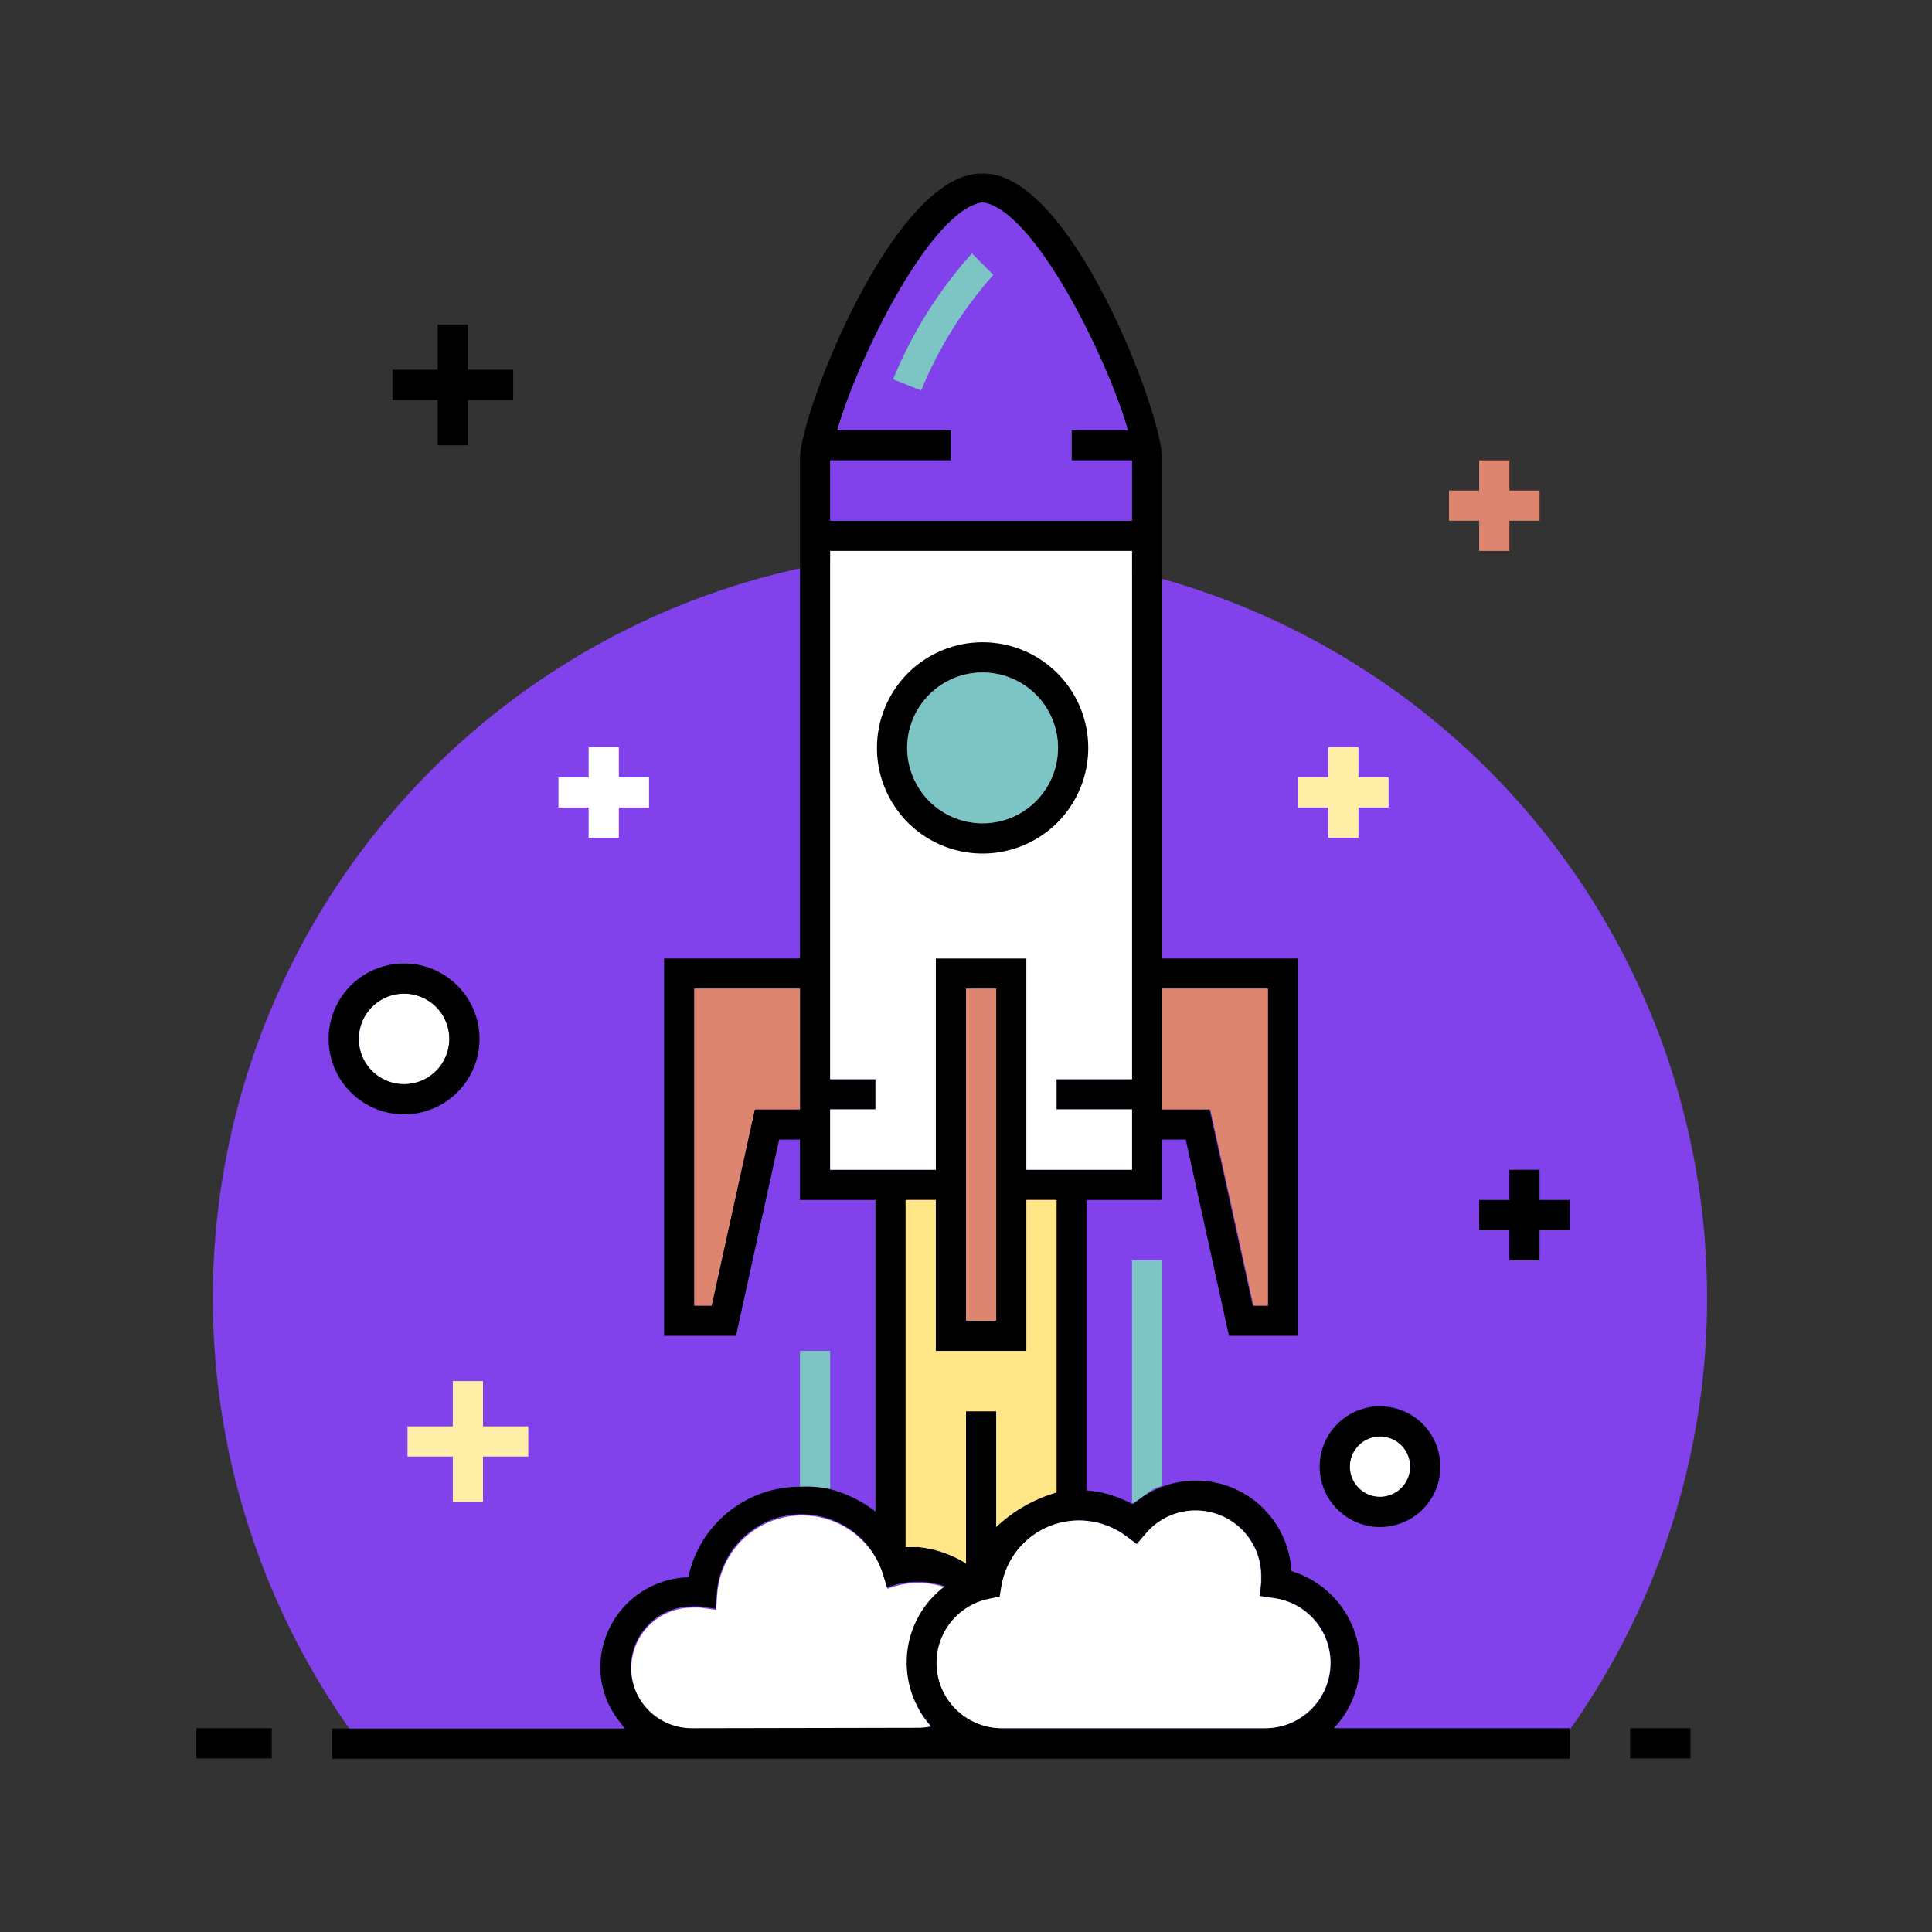 <svg width="70" height="70" viewBox="0 0 70 70" fill="none" xmlns="http://www.w3.org/2000/svg">
<rect x="0" y="0" width="70" height="70" fill="#333333" stroke="none"/>
<path d="M56.52 63.164C59.508 59.137 61.32 54.358 61.751 49.361C62.183 44.364 61.217 39.345 58.963 34.865C56.709 30.384 53.254 26.618 48.984 23.987C44.714 21.355 39.797 19.962 34.781 19.962C29.766 19.962 24.849 21.355 20.579 23.987C16.309 26.618 12.854 30.384 10.6 34.865C8.345 39.345 7.38 44.364 7.811 49.361C8.243 54.358 10.054 59.137 13.043 63.164H56.52Z" fill="#8242EB"/>
<path d="M61.25 62.617H59.062V63.711H61.25V62.617Z" fill="black"/>
<path d="M9.844 62.617H7.109V63.711H9.844V62.617Z" fill="black"/>
<path d="M41.016 45.664V54.474C41.562 54.195 41.562 53.982 42.109 53.834V45.664H41.016Z" fill="#7DC4C4"/>
<path d="M32.867 60.25C32.873 59.718 33.001 59.195 33.24 58.721C33.48 58.247 33.826 57.834 34.251 57.515C33.569 57.283 32.827 57.301 32.156 57.565L32.003 57.061C31.788 56.379 31.342 55.793 30.741 55.404C30.142 55.014 29.425 54.845 28.714 54.926C28.003 55.007 27.342 55.332 26.845 55.846C26.348 56.361 26.044 57.032 25.988 57.745L25.949 58.33L25.369 58.248C25.273 58.243 25.176 58.243 25.08 58.248C24.494 58.248 23.933 58.48 23.519 58.894C23.105 59.308 22.873 59.87 22.873 60.455C22.873 61.04 23.105 61.601 23.519 62.015C23.933 62.429 24.494 62.661 25.08 62.661H33.359C33.501 62.656 33.642 62.639 33.781 62.612C33.186 61.97 32.859 61.125 32.867 60.25Z" fill="white"/>
<path d="M28.984 48.945V53.867H29.05C29.395 53.857 29.74 53.886 30.078 53.955V48.945H28.984Z" fill="#7DC4C4"/>
<path d="M56.908 62.617H48.327C48.934 61.978 49.273 61.131 49.273 60.249C49.269 59.502 49.026 58.777 48.579 58.178C48.132 57.58 47.505 57.14 46.791 56.924C46.743 56.038 46.358 55.204 45.714 54.594C45.07 53.983 44.216 53.643 43.329 53.643C42.932 53.644 42.538 53.712 42.164 53.845C41.764 53.991 41.394 54.208 41.07 54.485C41.07 54.485 41.016 54.485 41.005 54.485C40.498 54.21 39.939 54.044 39.364 53.998V43.477H42.098V41.289H42.962L44.527 48.398H47.031V34.727H42.109V16.625C42.109 14.984 38.828 6.289 35.645 6.289H35.547C32.375 6.289 28.984 14.963 28.984 16.625V34.727H24.062V48.398H26.666L28.23 41.289H28.984V43.477H31.719V54.764C31.231 54.388 30.674 54.112 30.078 53.955C29.732 53.879 29.377 53.849 29.023 53.867C28.067 53.857 27.138 54.178 26.393 54.777C25.648 55.375 25.134 56.213 24.938 57.148C24.084 57.173 23.273 57.529 22.677 58.142C22.082 58.755 21.749 59.575 21.749 60.43C21.758 61.124 21.994 61.797 22.422 62.344C22.493 62.437 22.564 62.541 22.646 62.628H12.031V63.722H56.875V62.628L56.908 62.617ZM42.109 35.82H45.938V47.305H45.391L43.827 40.195H42.109V35.82ZM28.984 40.195H27.344L25.78 47.305H25.156V35.82H28.984V40.195ZM30.078 16.68H34.453V15.586H30.335C31.073 13.005 33.731 7.58 35.602 7.334C37.472 7.58 40.13 13.005 40.868 15.586H38.828V16.68H41.016V18.867H30.078V16.68ZM30.078 42.383V40.195H31.719V39.102H30.078V19.961H41.016V39.102H38.281V40.195H41.016V42.383H37.188V34.727H33.906V42.383H30.078ZM35 51.133V56.645C34.482 56.32 33.897 56.118 33.288 56.055H32.812V43.477H33.906V48.945H37.188V43.477H38.281V54.075C37.462 54.31 36.712 54.74 36.094 55.327V51.133H35ZM35 47.852V35.82H36.094V47.852H35ZM25.063 62.617C24.478 62.617 23.917 62.385 23.503 61.971C23.089 61.557 22.857 60.996 22.857 60.41C22.857 59.825 23.089 59.264 23.503 58.85C23.917 58.436 24.478 58.204 25.063 58.204C25.16 58.199 25.257 58.199 25.353 58.204L25.933 58.286L25.971 57.701C26.028 56.988 26.331 56.316 26.829 55.802C27.326 55.288 27.987 54.963 28.697 54.882C29.408 54.801 30.125 54.97 30.725 55.359C31.325 55.749 31.771 56.335 31.987 57.017L32.14 57.52C32.81 57.257 33.552 57.239 34.234 57.471C33.849 57.759 33.528 58.124 33.293 58.542C33.057 58.961 32.911 59.425 32.866 59.904C32.82 60.382 32.875 60.865 33.026 61.321C33.178 61.777 33.424 62.196 33.748 62.552C33.609 62.579 33.468 62.595 33.327 62.601L25.063 62.617ZM45.812 62.617H36.329C35.739 62.622 35.168 62.405 34.729 62.011C34.29 61.617 34.014 61.073 33.955 60.486C33.896 59.898 34.059 59.31 34.411 58.837C34.763 58.363 35.279 58.038 35.859 57.925L36.23 57.848L36.291 57.477C36.37 56.996 36.57 56.543 36.874 56.162C37.177 55.781 37.573 55.484 38.024 55.3C38.475 55.116 38.966 55.05 39.449 55.11C39.933 55.169 40.393 55.351 40.786 55.639L41.196 55.945L41.53 55.557C41.751 55.296 42.026 55.086 42.337 54.942C42.648 54.798 42.986 54.725 43.329 54.726C43.957 54.726 44.56 54.975 45.005 55.419C45.45 55.863 45.701 56.465 45.702 57.094C45.702 57.165 45.702 57.241 45.702 57.312L45.653 57.827L46.167 57.903C46.764 57.985 47.307 58.29 47.687 58.758C48.066 59.226 48.253 59.821 48.209 60.422C48.165 61.023 47.894 61.584 47.45 61.992C47.007 62.4 46.425 62.623 45.823 62.617H45.812Z" fill="black"/>
<path d="M38.281 54.075V43.477H37.188V48.945H33.906V43.477H32.812V56.055H33.288C33.897 56.118 34.482 56.32 35 56.645V51.133H36.094V55.327C36.712 54.74 37.462 54.31 38.281 54.075Z" fill="#FFE787"/>
<path d="M30.078 19.961V39.102H31.719V40.195H30.078V42.383H33.906V34.727H37.188V42.383H41.016V40.195H38.281V39.102H41.016V19.961H30.078Z" fill="white"/>
<path d="M35.602 29.832C37.112 29.832 38.336 28.608 38.336 27.098C38.336 25.587 37.112 24.363 35.602 24.363C34.091 24.363 32.867 25.587 32.867 27.098C32.867 28.608 34.091 29.832 35.602 29.832Z" fill="#7DC4C4"/>
<path d="M31.773 27.098C31.773 27.855 31.998 28.595 32.419 29.224C32.839 29.854 33.437 30.345 34.137 30.634C34.836 30.924 35.606 31 36.348 30.852C37.091 30.704 37.773 30.34 38.309 29.805C38.844 29.269 39.208 28.587 39.356 27.845C39.504 27.102 39.428 26.332 39.138 25.633C38.849 24.933 38.358 24.335 37.728 23.915C37.099 23.494 36.359 23.27 35.602 23.27C34.586 23.27 33.613 23.673 32.895 24.391C32.177 25.109 31.773 26.082 31.773 27.098ZM35.602 24.363C36.142 24.363 36.671 24.524 37.121 24.824C37.57 25.125 37.921 25.552 38.128 26.051C38.335 26.551 38.389 27.101 38.283 27.631C38.178 28.162 37.917 28.649 37.535 29.031C37.153 29.414 36.665 29.674 36.135 29.779C35.605 29.885 35.055 29.831 34.555 29.624C34.056 29.417 33.629 29.067 33.328 28.617C33.028 28.167 32.867 27.639 32.867 27.098C32.867 26.372 33.155 25.677 33.668 25.164C34.181 24.651 34.876 24.363 35.602 24.363Z" fill="black"/>
<path d="M38.828 16.68V15.586H40.868C40.13 13.005 37.472 7.58 35.602 7.334C33.731 7.58 31.073 13.005 30.335 15.586H34.453V16.68H30.078V18.868H41.016V16.68H38.828Z" fill="#8242EB"/>
<path d="M41.07 62.617H45.812C46.414 62.623 46.996 62.4 47.439 61.992C47.883 61.584 48.154 61.023 48.198 60.422C48.242 59.821 48.055 59.226 47.676 58.758C47.296 58.29 46.753 57.985 46.156 57.903L45.642 57.827L45.691 57.312C45.691 57.241 45.691 57.165 45.691 57.094C45.69 56.465 45.439 55.863 44.994 55.419C44.549 54.975 43.946 54.726 43.318 54.726C42.975 54.725 42.637 54.798 42.326 54.942C42.015 55.086 41.74 55.296 41.519 55.557L41.185 55.945L40.775 55.639C40.382 55.351 39.922 55.169 39.438 55.11C38.955 55.05 38.464 55.116 38.013 55.3C37.562 55.484 37.166 55.781 36.863 56.162C36.559 56.543 36.358 56.996 36.28 57.477L36.219 57.848L35.848 57.925C35.268 58.038 34.752 58.363 34.4 58.837C34.048 59.31 33.885 59.898 33.944 60.486C34.003 61.073 34.279 61.617 34.718 62.011C35.157 62.405 35.728 62.622 36.318 62.617H41.07Z" fill="white"/>
<path d="M14.64 39.282C15.546 39.282 16.28 38.547 16.28 37.641C16.28 36.735 15.546 36.001 14.64 36.001C13.734 36.001 12.999 36.735 12.999 37.641C12.999 38.547 13.734 39.282 14.64 39.282Z" fill="white"/>
<path d="M17.374 37.641C17.374 37.101 17.214 36.572 16.913 36.122C16.613 35.673 16.186 35.322 15.686 35.115C15.187 34.908 14.637 34.854 14.106 34.96C13.576 35.065 13.089 35.325 12.706 35.708C12.324 36.09 12.064 36.578 11.958 37.108C11.853 37.638 11.907 38.188 12.114 38.688C12.321 39.188 12.671 39.614 13.121 39.915C13.57 40.215 14.099 40.376 14.64 40.376C15.365 40.376 16.061 40.088 16.573 39.575C17.086 39.062 17.374 38.367 17.374 37.641ZM14.64 39.282C14.315 39.282 13.998 39.186 13.728 39.005C13.459 38.825 13.248 38.569 13.124 38.269C13 37.969 12.967 37.64 13.031 37.321C13.094 37.003 13.25 36.711 13.48 36.481C13.709 36.252 14.002 36.096 14.32 36.032C14.638 35.969 14.968 36.002 15.268 36.126C15.568 36.25 15.824 36.46 16.004 36.73C16.184 37 16.28 37.317 16.28 37.641C16.28 38.077 16.108 38.494 15.8 38.801C15.492 39.109 15.075 39.282 14.64 39.282Z" fill="black"/>
<path d="M50.001 52.046C49.784 52.046 49.573 52.11 49.393 52.23C49.213 52.351 49.073 52.521 48.99 52.721C48.907 52.921 48.886 53.141 48.928 53.353C48.97 53.565 49.074 53.76 49.227 53.913C49.38 54.066 49.575 54.17 49.787 54.213C49.999 54.255 50.219 54.233 50.419 54.15C50.619 54.068 50.79 53.927 50.91 53.748C51.03 53.568 51.094 53.356 51.094 53.14C51.094 52.85 50.979 52.572 50.774 52.366C50.569 52.161 50.291 52.046 50.001 52.046Z" fill="white"/>
<path d="M47.813 53.14C47.813 53.572 47.941 53.995 48.182 54.355C48.422 54.715 48.764 54.995 49.164 55.161C49.563 55.326 50.003 55.37 50.428 55.285C50.852 55.201 51.242 54.993 51.547 54.687C51.853 54.381 52.062 53.991 52.146 53.567C52.231 53.142 52.187 52.702 52.022 52.303C51.856 51.903 51.576 51.561 51.216 51.321C50.856 51.081 50.433 50.952 50.001 50.952C49.421 50.952 48.864 51.183 48.454 51.593C48.044 52.003 47.813 52.56 47.813 53.14ZM50.001 54.234C49.784 54.234 49.573 54.169 49.393 54.049C49.213 53.929 49.073 53.758 48.99 53.558C48.907 53.358 48.886 53.139 48.928 52.926C48.97 52.714 49.074 52.519 49.227 52.366C49.38 52.214 49.575 52.109 49.787 52.067C49.999 52.025 50.219 52.047 50.419 52.129C50.619 52.212 50.79 52.352 50.91 52.532C51.03 52.712 51.094 52.923 51.094 53.14C51.094 53.43 50.979 53.708 50.774 53.913C50.569 54.118 50.291 54.234 50.001 54.234Z" fill="black"/>
<path d="M54.688 45.664H55.781V44.57H56.875V43.477H55.781V42.383H54.688V43.477H53.594V44.57H54.688V45.664Z" fill="black"/>
<path d="M22.422 30.352V29.258H23.516V28.164H22.422V27.07H21.328V28.164H20.234V29.258H21.328V30.352H22.422Z" fill="white"/>
<path d="M48.125 30.352H49.219V29.258H50.312V28.164H49.219V27.07H48.125V28.164H47.031V29.258H48.125V30.352Z" fill="#FFEFA6"/>
<path d="M17.5 50.039H16.406V51.68H14.766V52.773H16.406V54.414H17.5V52.773H19.141V51.68H17.5V50.039Z" fill="#FFEFA6"/>
<path d="M15.859 16.133H16.953V14.492H18.594V13.398H16.953V11.758H15.859V13.398H14.219V14.492H15.859V16.133Z" fill="black"/>
<path d="M25.156 47.305H25.785L27.349 40.195H28.984V35.82H25.156V47.305Z" fill="#DE856F"/>
<path d="M42.109 40.195H43.854L45.418 47.305H45.938V35.82H42.109V40.195Z" fill="#DE856F"/>
<path d="M36.094 35.82H35V47.852H36.094V35.82Z" fill="#DE856F"/>
<path d="M53.594 19.961H54.688V18.867H55.781V17.773H54.688V16.68H53.594V17.773H52.5V18.867H53.594V19.961Z" fill="#DE856F"/>
<path d="M35.213 9.182C34.007 10.527 33.041 12.07 32.359 13.743L33.376 14.147C34.004 12.613 34.888 11.197 35.99 9.958L35.213 9.182Z" fill="#7DC4C4"/>
</svg>
